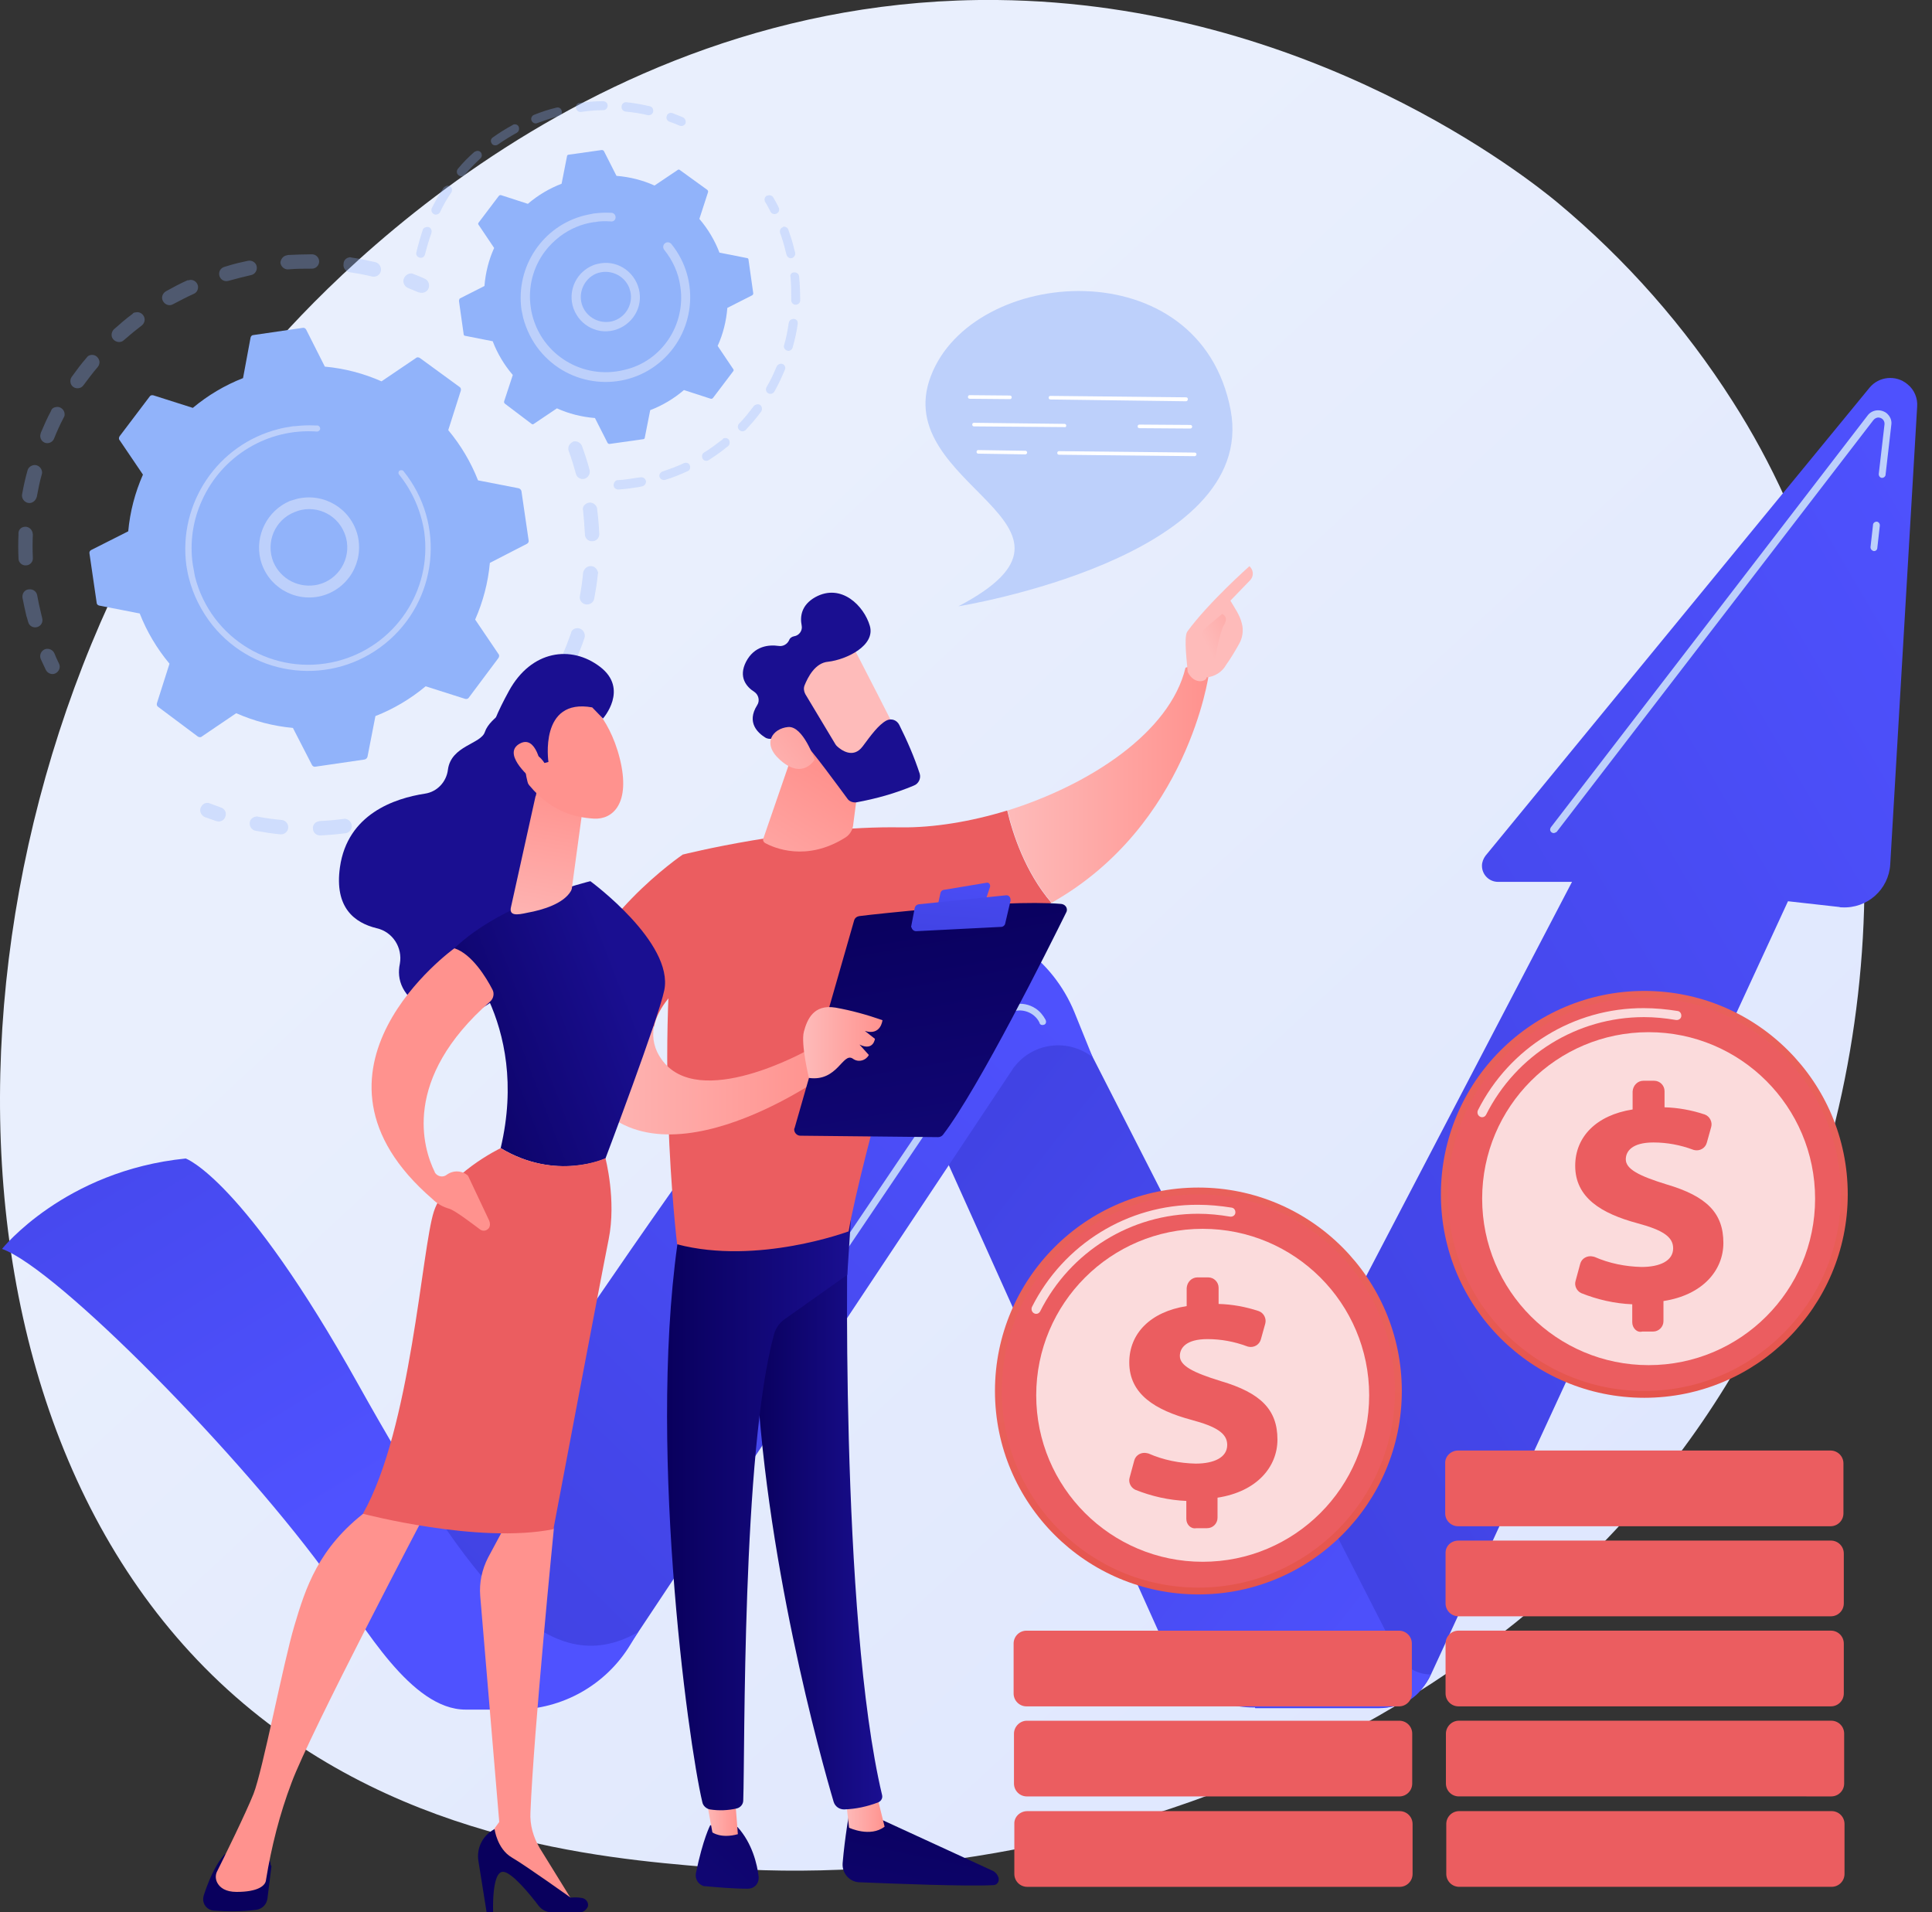<?xml version="1.0" encoding="utf-8"?>
<!-- Generator: Adobe Illustrator 25.4.1, SVG Export Plug-In . SVG Version: 6.00 Build 0)  -->
<svg version="1.1" id="Layer_1" xmlns="http://www.w3.org/2000/svg" xmlns:xlink="http://www.w3.org/1999/xlink" x="0px" y="0px"
	 viewBox="0 0 538.5 533" style="enable-background:new 0 0 538.5 533;" xml:space="preserve">
<rect x="0" y="0" width="538.5" height="533" fill="#333333" stroke="none"/>
<style type="text/css">
	.st0{fill:url(#Path_5041_00000175287930951845455600000003033564777173814697_);}
	.st1{opacity:0.3;}
	.st2{fill:#91B3FA;}
	.st3{fill:#BDD0FB;}
	.st4{fill:url(#Path_5057_00000011024462531520364150000011427156166545044142_);}
	.st5{fill:url(#Path_5058_00000115472783930727698700000008669762732985936262_);}
	.st6{fill:url(#Path_5059_00000035498596803233036860000016281352125639591086_);}
	.st7{fill:url(#Path_5060_00000080885067212426645130000005760537523061486751_);}
	.st8{fill:#FFFFFF;}
	.st9{fill:url(#Path_5065_00000167393529619283521290000003345140406969753269_);}
	.st10{fill:url(#Path_5066_00000065772969931130989020000014539491517441691822_);}
	.st11{fill:url(#Path_5067_00000066490133146658886050000002113854354099068328_);}
	.st12{fill:url(#Path_5068_00000080908046403695190680000017591048319241169545_);}
	.st13{fill:url(#Path_5069_00000052084502888951247800000011575881818234634649_);}
	.st14{fill:url(#Path_5070_00000173878402723077647110000010896943281569655700_);}
	.st15{fill:#EB5D60;}
	.st16{fill:url(#Path_5072_00000022556548853185330850000000299556774014568867_);}
	.st17{fill:url(#Path_5073_00000054976694348885836350000000588763472809498263_);}
	.st18{fill:url(#Path_5074_00000090283646708993222970000007480123069410425513_);}
	.st19{fill:url(#Path_5076_00000024721201795204928200000008986805713636933309_);}
	.st20{fill:url(#Path_5077_00000002342752160364561590000002001465814159406470_);}
	.st21{fill:url(#Path_5078_00000142878279096804253920000013979486817758667709_);}
	.st22{fill:url(#Path_5079_00000165193173143557179990000014344149087617377700_);}
	.st23{fill:url(#Path_5080_00000037657648271414002570000009692588375530401709_);}
	.st24{fill:url(#Path_5081_00000068642782100652939600000016675538538276910755_);}
	.st25{fill:url(#Path_5082_00000083082188019395132050000006245542540798321575_);}
	.st26{fill:url(#Path_5083_00000078002568905885250020000001934227719768905380_);}
	.st27{fill:url(#Path_5084_00000004542318798856988630000012321857970772020377_);}
	.st28{fill:url(#Path_5085_00000062900464651912036210000011716598414376946336_);}
	.st29{fill:url(#Path_5086_00000141444623590966215270000012576019354379510967_);}
	.st30{fill:url(#Path_5087_00000180329647351846836520000014334436803526039988_);}
	.st31{fill:url(#Path_5088_00000119087768445797513930000011272384264385440935_);}
	.st32{fill:url(#Path_5089_00000030455576587752190080000015079530046075666069_);}
	.st33{fill:url(#Path_5090_00000093894174497875678810000006905516989331421578_);}
	.st34{fill:url(#Path_5092_00000137097243871016581870000007259603634081950628_);}
	.st35{fill:url(#Path_5093_00000172433213834231817870000012892531284136031907_);}
	.st36{fill:url(#Path_5094_00000163068204535991159190000016724177578590752694_);}
	.st37{fill:url(#Path_5095_00000121994967538064962710000013805104939569821603_);}
	.st38{fill:url(#Path_5096_00000130612749165518035250000004142461254994277535_);}
	.st39{fill:url(#Ellipse_405_00000002381935248931457470000005801607719650324907_);}
	.st40{opacity:0.78;fill:#FFFFFF;enable-background:new    ;}
	.st41{fill:url(#Ellipse_408_00000047768488135069244270000011281307085736512191_);}
</style>
<g id="Group_36083" transform="translate(-465.049 -455)">
	
		<linearGradient id="Path_5041_00000046310992075589393190000018102408744524469152_" gradientUnits="userSpaceOnUse" x1="584.881" y1="870.092" x2="584.144" y2="870.885" gradientTransform="matrix(519.691 0 0 -521.387 -302940.75 454699.219)">
		<stop  offset="0" style="stop-color:#DAE3FE"/>
		<stop  offset="1" style="stop-color:#E9EFFD"/>
	</linearGradient>
	<path id="Path_5041" style="fill:url(#Path_5041_00000046310992075589393190000018102408744524469152_);" d="M963,808.5
		c-52.6,123.1-191.6,175.9-300.5,166.9c-29.7-2.5-89.5-7.4-136.3-51.6c-89.7-84.8-75.9-262.1,10-366.5
		C547.2,543.9,623.8,453.8,743,455c87.3,0.9,148.6,50.2,156.1,56.4c19.1,15.9,35.6,34.6,48.9,55.5C992,635.6,995.8,731.6,963,808.5z
		"/>
	<g id="Group_36066" transform="translate(470.005 483.201)">
		<g id="Group_36060" transform="translate(0 42.676)">
			<g id="Group_36056" transform="translate(50.871 52.064)" class="st1">
				<path id="Path_5042" class="st2" d="M104,0.1c1-0.2,2,0.3,2.4,1.3c0.8,2.2,1.5,4.4,2.1,6.6c0.3,1.1-0.4,2.2-1.4,2.5c0,0,0,0,0,0
					l0,0c-1.1,0.3-2.2-0.4-2.4-1.4c-0.6-2.1-1.2-4.2-2-6.3c-0.4-1.1,0.2-2.2,1.2-2.6c0,0,0,0,0,0C103.8,0.1,103.9,0.1,104,0.1z
					 M108.1,17.2c1.1-0.3,2.2,0.4,2.5,1.5c0,0.1,0,0.2,0,0.2c0.3,2.3,0.5,4.6,0.6,6.9c0.1,1.1-0.8,2.1-1.9,2.1
					c-1.1,0.1-2.1-0.8-2.1-1.9c0,0,0-0.1,0-0.1c-0.1-2.2-0.3-4.4-0.5-6.5C106.4,18.4,107.1,17.5,108.1,17.2L108.1,17.2z M108.3,34.9
					c1.1-0.3,2.2,0.4,2.5,1.5c0.1,0.2,0.1,0.5,0,0.7c-0.2,2.3-0.6,4.6-1,6.8c-0.2,1.1-1.3,1.8-2.4,1.6c-1.1-0.2-1.8-1.3-1.6-2.3
					c0.4-2.1,0.7-4.3,0.9-6.5C106.9,35.8,107.5,35.1,108.3,34.9L108.3,34.9z M104.6,52.2c1.1-0.3,2.2,0.4,2.5,1.5
					c0.1,0.4,0.1,0.8,0,1.1c-0.7,2.2-1.6,4.3-2.5,6.5c-0.5,1-1.7,1.5-2.7,1c-1-0.5-1.5-1.6-1-2.6c0.9-2,1.7-4.1,2.4-6.1
					C103.4,52.9,103.9,52.4,104.6,52.2L104.6,52.2z M97.1,68.2c1.1-0.3,2.2,0.4,2.5,1.5c0.1,0.5,0,1.1-0.2,1.5
					c-1.2,2-2.5,3.9-3.9,5.7c-0.6,0.9-1.9,1.1-2.8,0.5s-1.1-1.9-0.5-2.8c0,0,0,0,0.1-0.1c1.3-1.8,2.5-3.6,3.7-5.5
					C96.1,68.7,96.6,68.3,97.1,68.2L97.1,68.2z M86.3,82.2c1.1-0.3,2.2,0.4,2.5,1.5c0.2,0.7,0,1.4-0.5,1.9c-1.6,1.6-3.3,3.2-5,4.7
					c-0.9,0.7-2.1,0.6-2.9-0.2c-0.7-0.8-0.6-2.1,0.2-2.8c1.7-1.4,3.3-2.9,4.8-4.5C85.6,82.5,85.9,82.3,86.3,82.2L86.3,82.2z
					 M15.3,104.7c0.3-0.1,0.6-0.1,0.9,0c2.1,0.4,4.3,0.7,6.5,0.9c1.1,0.1,1.9,1.1,1.8,2.2s-1.1,1.9-2.2,1.8c0,0,0,0,0,0
					c-2.3-0.2-4.6-0.6-6.9-1c-1.1-0.2-1.8-1.3-1.6-2.4C13.9,105.5,14.5,104.9,15.3,104.7L15.3,104.7z M72.6,93.4
					c1.1-0.3,2.2,0.4,2.5,1.5c0.2,0.8-0.1,1.7-0.9,2.2c-1.9,1.2-3.9,2.4-6,3.5c-1,0.6-2.2,0.2-2.8-0.7s-0.2-2.2,0.7-2.8
					c0,0,0.1,0,0.1-0.1c1.9-1,3.8-2.1,5.7-3.3C72.2,93.5,72.4,93.4,72.6,93.4L72.6,93.4z M32.9,106c0.1,0,0.3-0.1,0.4-0.1
					c2.2-0.1,4.4-0.3,6.6-0.6c1.1-0.2,2.1,0.6,2.3,1.7c0.2,1.1-0.6,2.1-1.7,2.3c0,0,0,0-0.1,0c-2.3,0.3-4.6,0.5-6.9,0.6
					c-1.1,0.1-2.1-0.8-2.1-1.9C31.3,107.1,31.9,106.2,32.9,106L32.9,106z M56.8,101.2c1.1-0.3,2.2,0.4,2.5,1.5c0.2,1-0.3,2-1.3,2.4
					c-2.2,0.8-4.4,1.5-6.6,2.1l0,0c-1.1,0.3-2.2-0.4-2.4-1.5c-0.2-1.1,0.4-2.1,1.4-2.4c2.1-0.6,4.2-1.2,6.3-2
					C56.7,101.3,56.7,101.3,56.8,101.2L56.8,101.2z"/>
				<path id="Path_5043" class="st2" d="M1.5,100.9c0.4-0.1,0.8-0.1,1.2,0.1c1,0.4,2,0.7,3,1.1c1.1,0.3,1.7,1.5,1.3,2.5
					c-0.3,1.1-1.5,1.7-2.5,1.3c0,0-0.1,0-0.1,0c-1-0.4-2.1-0.7-3.1-1.1c-1-0.4-1.6-1.6-1.2-2.6C0.4,101.5,0.9,101,1.5,100.9
					L1.5,100.9z"/>
			</g>
			<g id="Group_36057" class="st1">
				<path id="Path_5044" class="st2" d="M7.8,110c1-0.2,2,0.3,2.4,1.2c0.4,1,0.8,1.9,1.3,2.9c0.5,1,0,2.2-1,2.7s-2.2,0-2.7-1l0,0
					c-0.5-1-0.9-2-1.4-3c-0.4-1,0-2.2,1.1-2.7C7.6,110.1,7.7,110,7.8,110L7.8,110z"/>
				<path id="Path_5045" class="st2" d="M61.5,2.4c0.9-0.2,1.8-0.4,2.7-0.6c1.1-0.2,2.2,0.5,2.4,1.6c0.2,1.1-0.5,2.2-1.6,2.4l0,0
					c-2.1,0.5-4.2,1-6.3,1.6c-1.1,0.3-2.2-0.3-2.5-1.4c-0.3-1.1,0.3-2.2,1.4-2.5l0,0C58.9,3.1,60.2,2.7,61.5,2.4z M74.9,0.3
					c0.1,0,0.2,0,0.3-0.1C77.5,0.1,79.7,0,82,0c1.1,0,2,0.9,2,2s-0.9,2-2,2c0,0-0.1,0-0.1,0c-2.1,0-4.3,0-6.5,0.2
					c-1.1,0.1-2.1-0.8-2.2-1.9C73.3,1.4,73.9,0.5,74.9,0.3L74.9,0.3z M47.7,7.2c1.1-0.3,2.2,0.4,2.5,1.5c0.2,0.9-0.2,1.9-1.1,2.3
					c-2,0.9-3.9,1.9-5.8,2.9c-1,0.6-2.2,0.2-2.8-0.8c-0.6-1-0.2-2.2,0.8-2.8c2-1.1,4-2.2,6.1-3.1C47.4,7.3,47.5,7.3,47.7,7.2z
					 M92.2,0.9c0.3-0.1,0.5-0.1,0.8,0c2.2,0.3,4.5,0.8,6.7,1.3c1.1,0.3,1.7,1.4,1.5,2.5c-0.3,1.1-1.3,1.7-2.4,1.5
					c-2.1-0.5-4.2-0.9-6.3-1.2c-1.1-0.2-1.9-1.2-1.7-2.3C90.8,1.8,91.4,1.1,92.2,0.9z M32.8,16.2c1.1-0.3,2.2,0.4,2.5,1.5
					c0.2,0.8-0.1,1.6-0.7,2.1c-1.7,1.3-3.4,2.7-5,4.1c-0.8,0.8-2.1,0.7-2.9-0.1c-0.8-0.8-0.7-2.1,0.1-2.9c0,0,0,0,0,0
					c1.7-1.5,3.4-3,5.2-4.3C32.2,16.3,32.5,16.2,32.8,16.2L32.8,16.2z M20.2,28.1c1.1-0.3,2.2,0.4,2.5,1.5c0.2,0.6,0,1.3-0.4,1.8
					c-1.4,1.6-2.7,3.4-4,5.1c-0.6,0.9-1.9,1.1-2.8,0.5c-0.9-0.6-1.1-1.9-0.5-2.8c0,0,0,0,0,0c1.3-1.8,2.7-3.7,4.2-5.4
					C19.4,28.5,19.7,28.2,20.2,28.1L20.2,28.1z M10.5,42.6c1.1-0.3,2.2,0.4,2.5,1.5c0.1,0.5,0.1,1-0.2,1.4c-1,1.9-1.9,3.9-2.7,5.9
					c-0.4,1-1.6,1.5-2.6,1.1s-1.5-1.6-1.1-2.6c0,0,0,0,0-0.1c0.9-2.1,1.8-4.2,2.9-6.2C9.4,43.1,9.9,42.7,10.5,42.6L10.5,42.6z
					 M4.2,58.8c1.1-0.3,2.2,0.4,2.5,1.5c0.1,0.3,0.1,0.7,0,1c-0.6,2.1-1,4.2-1.4,6.3C5,68.7,4,69.5,2.9,69.3S1,68,1.2,66.9
					c0.4-2.2,0.9-4.5,1.5-6.6C2.9,59.5,3.5,59,4.2,58.8L4.2,58.8z M1.6,76c1.1-0.3,2.2,0.4,2.5,1.5c0,0.2,0.1,0.4,0.1,0.6
					c-0.1,2.1-0.1,4.3,0,6.5c0.1,1.1-0.8,2.1-1.9,2.1c-1.1,0.1-2.1-0.8-2.1-1.9c-0.1-2.3-0.1-4.5,0-6.8C0.1,77,0.7,76.2,1.6,76
					L1.6,76z M2.9,93.4c0,0,0.1,0,0.1,0c1.1-0.2,2.2,0.5,2.4,1.6c0.3,1.6,0.6,3.1,1,4.7c0.1,0.6,0.3,1.1,0.4,1.7
					c0.3,1.1-0.3,2.2-1.4,2.5c-1.1,0.3-2.2-0.3-2.5-1.4c0,0,0,0,0,0c-0.2-0.6-0.3-1.2-0.5-1.7C2,99,1.6,97.3,1.3,95.7
					C1.2,94.6,1.8,93.6,2.9,93.4L2.9,93.4z"/>
				<path id="Path_5046" class="st2" d="M109.1,5.4c0.4-0.1,0.8-0.1,1.2,0.1c1,0.4,2.1,0.8,3.1,1.3c1,0.4,1.5,1.6,1.1,2.7
					c-0.4,1-1.6,1.5-2.7,1.1c0,0,0,0-0.1,0c-1-0.4-1.9-0.8-2.9-1.2c-1-0.4-1.6-1.6-1.2-2.6C107.9,6,108.5,5.6,109.1,5.4L109.1,5.4z"
					/>
			</g>
			<g id="Group_36059" transform="translate(19.986 20.505)">
				<path id="Path_5047" class="st2" d="M92.1,8.4c-0.3-0.2-0.8-0.3-1.1,0l-9.6,6.5c-5-2.2-10.3-3.6-15.8-4.1L60.4,0.5
					c-0.2-0.4-0.6-0.6-1-0.5L45.7,2C45.3,2,45,2.3,44.9,2.7L42.8,14c-5.1,2-9.8,4.8-14,8.3l-11-3.5c-0.4-0.1-0.8,0-1,0.3L8.4,30.2
					c-0.2,0.3-0.3,0.8,0,1.1l6.5,9.6c-2.2,5-3.6,10.3-4.1,15.8L0.5,61.9c-0.4,0.2-0.6,0.6-0.5,1l2,13.7C2,77,2.3,77.3,2.7,77.4
					L14,79.6c2,5.1,4.8,9.8,8.3,14l-3.5,11c-0.1,0.4,0,0.8,0.3,1l11.1,8.3c0.3,0.2,0.8,0.3,1.1,0l9.6-6.5c5,2.2,10.3,3.6,15.8,4.1
					l5.3,10.3c0.2,0.4,0.6,0.6,1,0.5l13.7-2c0.4-0.1,0.7-0.4,0.8-0.8l2.2-11.3c5.1-2,9.8-4.8,14-8.3l11,3.5c0.4,0.1,0.8,0,1-0.3
					l8.3-11.1c0.2-0.3,0.3-0.8,0-1.1l-6.5-9.6c2.2-5,3.6-10.3,4.1-15.8l10.3-5.3c0.4-0.2,0.6-0.6,0.5-1l-2-13.7
					c-0.1-0.4-0.4-0.7-0.8-0.8l-11.3-2.2c-2-5.1-4.8-9.8-8.3-14l3.5-11c0.1-0.4,0-0.8-0.3-1L92.1,8.4z"/>
				<g id="Group_36058" transform="translate(47.247 47.247)">
					<path id="Path_5048" class="st3" d="M10.6,0.4c7.5-1.8,15,2.7,16.9,10.2c1.8,7.5-2.7,15-10.2,16.9c-7.5,1.8-15-2.7-16.9-10.2
						C-1.2,10.6,2.3,3.7,8.6,1C9.3,0.8,9.9,0.6,10.6,0.4z M16.5,24.3c5.7-1.4,9.2-7.2,7.8-12.9c-0.1-0.5-0.3-1-0.5-1.5
						c-2.2-5.5-8.5-8.1-13.9-5.8C4.4,6.3,1.8,12.5,4,18C6.1,22.9,11.3,25.5,16.5,24.3L16.5,24.3z"/>
				</g>
				<path id="Path_5049" class="st3" d="M52.7,28.2c1.1-0.3,2.3-0.5,3.5-0.7l0,0c0.4-0.1,0.7-0.1,1.1-0.1c1.8-0.2,3.6-0.3,5.5-0.2
					h0.1l0.2,0c0.1,0,0.3,0,0.4,0c0.4,0,0.8,0.4,0.8,0.9c0,0.4-0.4,0.8-0.9,0.8l0,0c-13.6-1-26.4,6.7-32,19.1
					c-2.6,5.6-3.5,11.9-2.6,18c0.2,1.1,0.4,2.2,0.6,3.3c4.4,17.5,22.1,28,39.6,23.6c16.1-4.1,26.6-19.6,24.3-36.1
					C92.4,51,90,45.5,86.3,40.9c-0.3-0.3-0.2-0.9,0.1-1.1s0.9-0.2,1.1,0.1c11.9,14.7,9.6,36.2-5.1,48.1
					c-14.7,11.9-36.2,9.6-48.1-5.1c-3.1-3.9-5.4-8.4-6.6-13.2c-0.3-1.1-0.5-2.3-0.7-3.5C24.7,48.9,35.7,32.5,52.7,28.2L52.7,28.2z"
					/>
			</g>
		</g>
		<g id="Group_36065" transform="translate(111.004)">
			<g id="Group_36061" transform="translate(55.077 26.231)" class="st1">
				<path id="Path_5050" class="st2" d="M43.1,0c0.5-0.1,1.1,0.1,1.4,0.6c0.5,0.9,1.1,1.9,1.5,2.8c0.3,0.6,0.1,1.4-0.6,1.7
					c-0.6,0.3-1.4,0.1-1.7-0.6c-0.5-0.9-0.9-1.8-1.5-2.7c-0.3-0.6-0.1-1.4,0.5-1.7C42.9,0.1,43,0.1,43.1,0z"/>
				<path id="Path_5051" class="st2" d="M47.2,8.8c0.6-0.2,1.3,0.2,1.5,0.8c0.6,1.7,1.2,3.5,1.6,5.3c0.1,0.4,0.2,0.8,0.3,1.1
					c0.1,0.7-0.3,1.3-0.9,1.5c-0.7,0.2-1.3-0.3-1.5-0.9c0,0,0,0,0,0c-0.1-0.4-0.2-0.7-0.3-1.1c-0.4-1.7-0.9-3.4-1.5-5
					c-0.2-0.7,0.1-1.4,0.8-1.6C47.1,8.8,47.2,8.8,47.2,8.8z M50.1,21.5c0.1,0,0.1,0,0.2,0c0.7-0.1,1.3,0.4,1.4,1.1
					c0.2,2.2,0.3,4.4,0.3,6.7c0,0.7-0.6,1.2-1.3,1.2s-1.2-0.6-1.2-1.3c0,0,0,0,0,0c0-2.1,0-4.2-0.2-6.4
					C49.1,22.2,49.5,21.6,50.1,21.5L50.1,21.5z M49.8,34.5c0.7-0.2,1.4,0.2,1.5,0.9c0,0.2,0,0.3,0,0.5c-0.3,2.2-0.8,4.4-1.4,6.5
					c-0.2,0.7-0.9,1.1-1.5,0.9c-0.7-0.2-1.1-0.9-0.9-1.5c0.6-2,1-4.1,1.3-6.2C48.9,35,49.3,34.6,49.8,34.5L49.8,34.5z M46.3,47
					c0.7-0.2,1.4,0.2,1.5,0.9c0.1,0.3,0,0.5-0.1,0.8c-0.9,2.1-1.8,4.1-2.9,6c-0.3,0.6-1.1,0.8-1.7,0.5c-0.6-0.3-0.8-1.1-0.5-1.7l0,0
					c1.1-1.8,2-3.8,2.8-5.7C45.6,47.4,45.9,47.1,46.3,47L46.3,47z M39.8,58.3c0.7-0.2,1.4,0.2,1.5,0.9c0.1,0.4,0,0.8-0.2,1.1
					c-1.3,1.8-2.8,3.5-4.3,5.1c-0.5,0.5-1.3,0.5-1.8,0c-0.5-0.5-0.5-1.3,0-1.8c1.5-1.5,2.8-3.2,4.1-4.9
					C39.3,58.5,39.5,58.4,39.8,58.3L39.8,58.3z M30.8,67.7c0.7-0.2,1.4,0.2,1.5,0.9c0.1,0.5,0,1-0.4,1.3c-1.7,1.4-3.5,2.7-5.4,3.9
					c-0.6,0.4-1.4,0.2-1.7-0.4s-0.2-1.4,0.4-1.7l0,0c1.8-1.1,3.5-2.4,5.2-3.7C30.5,67.8,30.6,67.7,30.8,67.7L30.8,67.7z M19.8,74.6
					c0.7-0.2,1.4,0.2,1.5,0.9c0.1,0.6-0.1,1.2-0.7,1.4c-2,0.9-4.1,1.8-6.2,2.4c-0.7,0.2-1.4-0.2-1.6-0.8c-0.2-0.6,0.2-1.3,0.8-1.5
					c2-0.7,4-1.4,5.9-2.3C19.6,74.6,19.7,74.6,19.8,74.6L19.8,74.6z M0.9,79.4c0.1,0,0.1,0,0.2,0C3,79.3,4.8,79,6.7,78.7
					c0.3,0,0.5-0.1,0.8-0.1c0.7-0.1,1.3,0.3,1.5,1c0.1,0.7-0.3,1.3-1,1.5c0,0,0,0,0,0c-0.3,0.1-0.6,0.1-0.9,0.2
					c-1.9,0.3-3.8,0.6-5.8,0.7c-0.7,0-1.3-0.5-1.3-1.2C0,80.1,0.4,79.6,0.9,79.4L0.9,79.4z"/>
			</g>
			<g id="Group_36062" class="st1">
				<path id="Path_5052" class="st2" d="M39.1,1.8c0.7-0.2,1.4,0.2,1.5,0.9c0.2,0.7-0.2,1.4-0.9,1.5l0,0c-2,0.5-4,1.2-5.9,1.9
					c-0.6,0.3-1.4-0.1-1.6-0.7c-0.3-0.6,0.1-1.4,0.7-1.6l0,0C34.9,3,37,2.3,39.1,1.8L39.1,1.8z M45.4,0.5c0,0,0.1,0,0.1,0
					C47.7,0.2,49.9,0,52.1,0c0.7,0,1.3,0.5,1.3,1.2c0,0.7-0.5,1.3-1.2,1.3c-2.1,0-4.2,0.2-6.2,0.5c-0.7,0.1-1.3-0.4-1.4-1.1
					C44.4,1.3,44.8,0.7,45.4,0.5L45.4,0.5z M27.2,6.5c0.7-0.2,1.4,0.2,1.5,0.9c0.1,0.6-0.1,1.1-0.6,1.4c-1.8,1-3.6,2.1-5.3,3.3
					c-0.6,0.4-1.4,0.2-1.7-0.3c-0.4-0.6-0.3-1.3,0.3-1.7c1.8-1.3,3.6-2.4,5.6-3.5C27,6.5,27.1,6.5,27.2,6.5L27.2,6.5z M58.2,0.3
					c0.1,0,0.3,0,0.4,0c2.2,0.2,4.3,0.6,6.5,1.1c0.7,0.1,1.1,0.8,1,1.5c-0.1,0.7-0.8,1.1-1.5,1c0,0,0,0,0,0c-2-0.5-4.1-0.8-6.2-1
					c-0.7-0.1-1.2-0.7-1.1-1.4C57.3,0.9,57.7,0.5,58.2,0.3L58.2,0.3z M16.8,13.9c0.7-0.2,1.4,0.2,1.5,0.9c0.1,0.4,0,0.9-0.4,1.2
					c-1.5,1.4-3,2.9-4.3,4.5c-0.4,0.5-1.2,0.6-1.8,0.1c-0.5-0.4-0.6-1.2-0.1-1.8c1.4-1.7,2.9-3.2,4.6-4.7
					C16.4,14.1,16.6,14,16.8,13.9z M8.5,23.6c0.7-0.2,1.4,0.2,1.5,0.9c0.1,0.3,0,0.7-0.2,1c-1.2,1.7-2.2,3.5-3.1,5.4
					c-0.3,0.6-1.1,0.9-1.7,0.6c-0.6-0.3-0.9-1.1-0.6-1.7c0,0,0,0,0,0c1-2,2.1-3.9,3.3-5.7C7.9,23.9,8.2,23.7,8.5,23.6z M2.8,35.1
					c0.7-0.2,1.4,0.2,1.5,0.9c0.1,0.2,0,0.5,0,0.7c-0.7,2-1.3,4-1.8,6c-0.2,0.7-0.8,1.1-1.5,0.9c-0.7-0.2-1.1-0.8-0.9-1.5
					c0.5-2.1,1.1-4.2,1.8-6.3C2,35.5,2.3,35.2,2.8,35.1z"/>
				<path id="Path_5053" class="st2" d="M70.7,3.3c0.2-0.1,0.5,0,0.7,0c1,0.4,2,0.8,3,1.2c0.6,0.3,0.9,1,0.7,1.7
					c-0.3,0.6-1,0.9-1.7,0.6c-0.9-0.4-1.9-0.8-2.8-1.1c-0.6-0.2-1-1-0.7-1.6C70,3.7,70.3,3.4,70.7,3.3L70.7,3.3z"/>
			</g>
			<g id="Group_36064" transform="translate(11.97 13.611)">
				<path id="Path_5054" class="st2" d="M61.6,5.6c-0.2-0.2-0.5-0.2-0.7,0l-6.4,4.3c-3.3-1.5-6.9-2.4-10.6-2.7l-3.5-6.9
					C40.3,0.1,40,0,39.8,0l-9.2,1.3c-0.3,0-0.5,0.2-0.5,0.5l-1.5,7.6c-3.4,1.3-6.6,3.2-9.4,5.6l-7.4-2.4c-0.3-0.1-0.5,0-0.7,0.2
					l-5.6,7.4c-0.2,0.2-0.2,0.5,0,0.7l4.3,6.4c-1.5,3.3-2.4,6.9-2.7,10.6l-6.9,3.5C0.1,41.6,0,41.8,0,42.1l1.3,9.2
					c0,0.3,0.2,0.5,0.5,0.5l7.6,1.5c1.3,3.4,3.2,6.6,5.6,9.4L12.6,70c-0.1,0.3,0,0.5,0.2,0.7l7.4,5.6c0.2,0.2,0.5,0.2,0.7,0l6.4-4.3
					c3.3,1.5,6.9,2.4,10.6,2.7l3.5,6.9c0.1,0.2,0.4,0.4,0.7,0.3l9.2-1.3c0.3,0,0.5-0.2,0.5-0.5l1.5-7.6c3.4-1.3,6.6-3.2,9.4-5.6
					l7.4,2.4c0.3,0.1,0.5,0,0.7-0.2l5.6-7.4c0.2-0.2,0.2-0.5,0-0.7l-4.3-6.4c1.5-3.3,2.4-6.9,2.7-10.6l6.9-3.5
					c0.2-0.1,0.4-0.4,0.3-0.7l-1.3-9.2c0-0.3-0.2-0.5-0.5-0.5l-7.6-1.5c-1.3-3.4-3.2-6.6-5.6-9.4l2.4-7.4c0.1-0.3,0-0.5-0.2-0.7
					L61.6,5.6z"/>
				<g id="Group_36063" transform="translate(31.443 31.443)">
					<path id="Path_5055" class="st3" d="M7.2,0.3c5.1-1.3,10.2,1.9,11.5,7c1.3,5.1-1.9,10.2-7,11.5s-10.2-1.9-11.5-7
						C-0.9,7.2,1.5,2.5,5.9,0.7C6.3,0.5,6.8,0.4,7.2,0.3z M11.2,16.3c3.7-0.9,6-4.7,5.1-8.4c-0.1-0.3-0.2-0.7-0.3-1
						C14.5,3.3,10.4,1.6,6.8,3c0,0,0,0,0,0l0,0C3.3,4.5,1.6,8.6,3,12.1C4.3,15.3,7.8,17.1,11.2,16.3L11.2,16.3z"/>
				</g>
				<path id="Path_5056" class="st3" d="M35.1,18.2c0.8-0.2,1.6-0.3,2.4-0.5c1.6-0.2,3.2-0.3,4.8-0.2l0.2,0c0.5,0,1,0.4,1.1,0.9
					c0.2,0.7-0.2,1.4-0.9,1.5c-0.1,0-0.3,0-0.4,0c-1.5-0.1-3-0.1-4.5,0.2l0,0l-0.2,0c-3.5,0.5-6.7,1.9-9.5,4c-1.5,1.2-2.9,2.5-4,4
					l0,0l-0.1,0.1c-3.4,4.5-4.8,10.1-4,15.6c0.1,0.7,0.2,1.4,0.4,2.1c2.8,11.3,14.2,18.2,25.6,15.4C56.4,59,63.3,48.8,61.7,38.1
					c-0.5-3.8-2.1-7.3-4.5-10.3c-0.4-0.5-0.4-1.3,0.2-1.8c0.5-0.4,1.3-0.4,1.8,0.2c8.2,10.1,6.6,25-3.5,33.2
					c-10.1,8.2-25,6.6-33.2-3.5c-2.2-2.7-3.7-5.8-4.6-9.1c-0.2-0.8-0.3-1.6-0.5-2.4C15.8,32.4,23.4,21.1,35.1,18.2z"/>
			</g>
		</g>
	</g>
	<g id="Group_36068" transform="translate(465.61 560.29)">
		
			<linearGradient id="Path_5057_00000090280104522129129960000005632201546610659720_" gradientUnits="userSpaceOnUse" x1="118.855" y1="311.044" x2="117.986" y2="310.075" gradientTransform="matrix(196.682 0 0 -370.621 -22838.648 115271.781)">
			<stop  offset="0" style="stop-color:#4F52FF"/>
			<stop  offset="1" style="stop-color:#4042E2"/>
		</linearGradient>
		<path id="Path_5057" style="fill:url(#Path_5057_00000090280104522129129960000005632201546610659720_);" d="M337.2,332.8
			l100.4-192.3H417c-2.5,0-4.5-2-4.5-4.5c0-1,0.4-2,1-2.8l107-130.4c2.6-3.2,7.4-3.7,10.6-1c1.9,1.5,2.9,3.9,2.7,6.3l-7.5,127.5
			c-0.4,7-6.4,12.4-13.5,12c-0.2,0-0.5,0-0.7-0.1l-14.3-1.6l-99.6,215.7c-2.6,5.6-8.2,9.2-14.4,9.2h-34.5L337.2,332.8z"/>
		
			<linearGradient id="Path_5058_00000071529690803002622250000017817903905607655335_" gradientUnits="userSpaceOnUse" x1="118.539" y1="310.236" x2="117.687" y2="311.168" gradientTransform="matrix(144.044 0 0 -199.89 -16687.26 62394.543)">
			<stop  offset="0" style="stop-color:#4F52FF"/>
			<stop  offset="1" style="stop-color:#4042E2"/>
		</linearGradient>
		<path id="Path_5058" style="fill:url(#Path_5058_00000071529690803002622250000017817903905607655335_);" d="M254.2,197.9
			L325,355.3c4.2,9.3,13.5,15.3,23.7,15.3h36.5c4.8,0,9.3-2.6,11.7-6.9l1.3-2.3l0,0c-3.9,0-7.5-2.2-9.3-5.7l-94.4-185L254.2,197.9z"
			/>
		
			<linearGradient id="Path_5059_00000059990252571018614600000013994202955330816419_" gradientUnits="userSpaceOnUse" x1="118.745" y1="311.268" x2="117.899" y2="310.28" gradientTransform="matrix(190.737 0 0 -217.136 -22358.4 67734.641)">
			<stop  offset="0" style="stop-color:#4F52FF"/>
			<stop  offset="1" style="stop-color:#4042E2"/>
		</linearGradient>
		<path id="Path_5059" style="fill:url(#Path_5059_00000059990252571018614600000013994202955330816419_);" d="M304,189.4L304,189.4
			c-6.7-5.3-16.5-4.2-21.8,2.6c-0.3,0.3-0.5,0.7-0.7,1L177.4,349.5c-8.3,12.5-22.4,20.1-37.5,20.1h-14.7l-11.9-34.4
			c0,0,96.9-148.5,121.8-171c0,0,24.9-22.4,49.4-5.5c6.4,4.5,11.4,10.8,14.4,18.1L304,189.4z"/>
		
			<linearGradient id="Path_5060_00000170261252075233613650000011738917272388346248_" gradientUnits="userSpaceOnUse" x1="118.338" y1="310.854" x2="117.609" y2="311.898" gradientTransform="matrix(177.364 0 0 -153.524 -20887.82 48035.043)">
			<stop  offset="0" style="stop-color:#4F52FF"/>
			<stop  offset="1" style="stop-color:#4042E2"/>
		</linearGradient>
		<path id="Path_5060" style="fill:url(#Path_5060_00000170261252075233613650000011738917272388346248_);" d="M0,242.8
			c0,0,17.4-21.8,51.2-25.2c0,0,16,5.5,48,62.8s53.2,83.4,78.1,69.2l-2.1,3.4c-6.8,11.3-19,18.2-32.2,18.2h-13.8
			c-15.2,0-28.3-23.4-37.2-35.7C67.3,300.9,15.3,248.2,0,242.8z"/>
		<path id="Path_5061" class="st3" d="M521.8,48.3c0,0-0.1,0-0.1,0c-0.5-0.1-0.9-0.5-0.9-1.1l0.7-6.2c0-0.5,0.5-0.9,1-0.9
			c0.5,0,0.9,0.5,0.9,1c0,0,0,0,0,0.1l-0.7,6.2C522.7,47.9,522.3,48.3,521.8,48.3z"/>
		<path id="Path_5062" class="st3" d="M432.5,126.9c-0.5,0-1-0.4-1-1c0-0.2,0.1-0.4,0.2-0.6L520,10.5c1.2-1.6,3.5-1.9,5.2-0.7
			c1,0.8,1.6,2,1.4,3.3L525,27c0,0.5-0.5,0.9-1,0.9c-0.5,0-0.9-0.5-0.9-1c0,0,0,0,0-0.1l1.6-13.8c0.1-1-0.6-1.8-1.5-1.9
			c-0.6-0.1-1.2,0.2-1.6,0.7l-88.3,114.8C433,126.7,432.8,126.9,432.5,126.9z"/>
		<path id="Path_5063" class="st3" d="M232.1,247.2c-0.5,0-1-0.4-1-1c0-0.2,0.1-0.4,0.2-0.5L277,178c2.5-3.7,7.5-4.6,11.1-2.2
			c1.2,0.8,2.1,1.9,2.8,3.2c0.2,0.5,0.1,1.1-0.4,1.3c-0.5,0.2-1.1,0.1-1.3-0.4c0,0,0,0,0-0.1c-1.4-3-5.1-4.3-8.1-2.9
			c-1,0.5-1.8,1.2-2.4,2.1l-45.7,67.7C232.7,247,232.4,247.2,232.1,247.2z"/>
		<g id="Group_36067" transform="translate(219.236 258.52)">
			<path id="Path_5064" class="st8" d="M1,6.3c-0.5,0-1-0.4-1-1c0-0.2,0.1-0.4,0.2-0.5l2.9-4.3C3.4,0,4-0.1,4.4,0.2
				C4.9,0.5,5,1.1,4.7,1.5L1.8,5.8C1.6,6.1,1.3,6.3,1,6.3z"/>
		</g>
	</g>
	<g id="Group_36073" transform="translate(623.212 612.809)">
		
			<linearGradient id="Path_5065_00000154406381142357856780000013982731042888047545_" gradientUnits="userSpaceOnUse" x1="-40.954" y1="264.282" x2="-43.789" y2="257.786" gradientTransform="matrix(43.571 0 0 -20.687 1902.012 5804.267)">
			<stop  offset="0" style="stop-color:#09005D"/>
			<stop  offset="1" style="stop-color:#1A0F91"/>
		</linearGradient>
		<path id="Path_5065" style="fill:url(#Path_5065_00000154406381142357856780000013982731042888047545_);" d="M78.6,347.1
			c0,0-1.3,7.2-1.9,14.4c-0.2,2.7,1.8,5.1,4.5,5.3c0.1,0,0.1,0,0.2,0c9.5,0.4,30,1.2,37.3,0.8c0.9,0,1.6-0.8,1.5-1.7
			c0-0.2,0-0.4-0.1-0.5l0,0c-0.3-0.9-1-1.6-1.8-1.9l-33.7-15.5L78.6,347.1z"/>
		
			<linearGradient id="Path_5066_00000116933492115198634170000010717395402783807632_" gradientUnits="userSpaceOnUse" x1="-50.007" y1="268.115" x2="-49.007" y2="268.115" gradientTransform="matrix(10.974 0 0 -11.128 626.292 3330.663)">
			<stop  offset="0" style="stop-color:#FEBBBA"/>
			<stop  offset="1" style="stop-color:#FF928E"/>
		</linearGradient>
		<path id="Path_5066" style="fill:url(#Path_5066_00000116933492115198634170000010717395402783807632_);" d="M77.5,342.9l1,8.7
			c0,0,5.9,2.8,9.9-0.3l-2.4-9.7L77.5,342.9z"/>
		
			<linearGradient id="Path_5067_00000133502989906673529040000002004290796750789567_" gradientUnits="userSpaceOnUse" x1="-42.443" y1="258.388" x2="-41.443" y2="258.388" gradientTransform="matrix(36.286 0 0 -166.405 1591.559 43260.391)">
			<stop  offset="0" style="stop-color:#09005D"/>
			<stop  offset="1" style="stop-color:#1A0F91"/>
		</linearGradient>
		<path id="Path_5067" style="fill:url(#Path_5067_00000133502989906673529040000002004290796750789567_);" d="M78.3,180
			c-0.4,2.3-2.4,112.9,9.4,162.5c0.2,0.8-0.2,1.6-1,2c-3.1,1.2-6.3,1.9-9.6,2c-1.3,0-2.5-0.8-2.9-2.1
			c-3.4-11.5-19.6-69.1-21.7-124.2c-2.4-61.5,0-2.1,0-2.1l1.4-38L78.3,180z"/>
		
			<linearGradient id="Path_5068_00000110466251908254531530000015068182941857717427_" gradientUnits="userSpaceOnUse" x1="-42.843" y1="266.981" x2="-49.861" y2="259.374" gradientTransform="matrix(17.605 0 0 -17.665 844.141 5027.859)">
			<stop  offset="0" style="stop-color:#09005D"/>
			<stop  offset="1" style="stop-color:#1A0F91"/>
		</linearGradient>
		<path id="Path_5068" style="fill:url(#Path_5068_00000110466251908254531530000015068182941857717427_);" d="M39.8,350.9
			c0,0-2,3.7-4,13.4c-0.3,1.6,0.7,3.2,2.3,3.6c0.1,0,0.2,0,0.3,0c3.2,0.3,8,0.7,11.9,0.7c1.7,0,3-1.3,3-3c0-0.1,0-0.2,0-0.3
			c-0.4-3.5-1.8-9.4-5.9-13.9L39.8,350.9z"/>
		
			<linearGradient id="Path_5069_00000122697470140541317590000014986187775726393779_" gradientUnits="userSpaceOnUse" x1="-51.725" y1="265.655" x2="-50.725" y2="265.655" gradientTransform="matrix(9.473 0 0 -14.565 527.958 4215.91)">
			<stop  offset="0" style="stop-color:#FEBBBA"/>
			<stop  offset="1" style="stop-color:#FF928E"/>
		</linearGradient>
		<path id="Path_5069" style="fill:url(#Path_5069_00000122697470140541317590000014986187775726393779_);" d="M38,339.8l2.4,13.1
			c0,0,2.4,1.8,7.1,0.5l-1.1-14.1L38,339.8z"/>
		
			<linearGradient id="Path_5070_00000047755026815056923240000009612022822506756010_" gradientUnits="userSpaceOnUse" x1="-41.473" y1="258.375" x2="-40.473" y2="258.375" gradientTransform="matrix(51.51 0 0 -169.476 2164.038 44050.336)">
			<stop  offset="0" style="stop-color:#09005D"/>
			<stop  offset="1" style="stop-color:#1A0F91"/>
		</linearGradient>
		<path id="Path_5070" style="fill:url(#Path_5070_00000047755026815056923240000009612022822506756010_);" d="M31.5,183.4
			c-9.7,58.4,2.1,144.3,6.1,161.1c0.2,1,1.1,1.8,2.1,2c2.5,0.4,5.1,0.3,7.6-0.3c1-0.3,1.7-1.2,1.7-2.2c0.5-13.6-0.4-97,8.6-130
			c0.5-1.7,1.5-3.1,2.9-4.1l17.5-12.4l1.3-20.1L31.5,183.4z"/>
		<g id="Group_36069" transform="translate(27.869 27.89)">
			<path id="Path_5071" class="st15" d="M65.2,44.9c-29-0.5-61,7.6-61,7.6c-8.6,50.4-1.5,108.6-1.5,108.6
				c22.4,5.9,47.8-3.6,47.8-3.6c3.7-21.1,21.1-80.4,21.1-80.4c12.4-1.4,24.5-5.2,35.4-11.2c-7.3-8.5-10.8-19.3-12.3-25.7
				C84.6,43.3,74.2,45,65.2,44.9z"/>
			
				<linearGradient id="Path_5072_00000091726638574267157830000015872041171115410076_" gradientUnits="userSpaceOnUse" x1="-69.155" y1="231.563" x2="-68.155" y2="231.563" gradientTransform="matrix(56.061 0 0 -65.849 3971.685 15280.976)">
				<stop  offset="0" style="stop-color:#FEBBBA"/>
				<stop  offset="1" style="stop-color:#FF928E"/>
			</linearGradient>
			<path id="Path_5072" style="fill:url(#Path_5072_00000091726638574267157830000015872041171115410076_);" d="M150.9,2.2
				c-1.5-2-4.1-2.7-6.5-1.8c-4.3,18-26.6,32.6-49.6,39.8c1.5,6.4,5,17.2,12.3,25.7C145.2,44.4,150.9,2.2,150.9,2.2z"/>
		</g>
		<g id="Group_36070" transform="translate(172.283)">
			
				<linearGradient id="Path_5073_00000068675343577826114900000011555380239843898017_" gradientUnits="userSpaceOnUse" x1="-194.475" y1="230.892" x2="-192.474" y2="228.219" gradientTransform="matrix(18.8 0 0 -32.027 4094.194 8384.982)">
				<stop  offset="0" style="stop-color:#FEBBBA"/>
				<stop  offset="1" style="stop-color:#FF928E"/>
			</linearGradient>
			<path id="Path_5073" style="fill:url(#Path_5073_00000068675343577826114900000011555380239843898017_);" d="M5.8,31
				c0.3,0.9-3.2,2.4-5.2-1.5c-0.1-1.9-1.2-9.8-0.1-11.3C6.4,10.1,17.8,0,17.8,0c1.1,1,1.3,2.6,0.3,3.8l-5.6,5.8
				c1.2,2.1,2.6,3.9,3.2,6.4c0.5,1.9,0.2,4-0.8,5.7c-1,1.8-2.3,4-3.6,5.8C10.2,29.5,8.1,30.8,5.8,31z"/>
			
				<linearGradient id="Path_5074_00000180332761771711337950000014090804320566995892_" gradientUnits="userSpaceOnUse" x1="-226.418" y1="266.03" x2="-224.399" y2="267.808" gradientTransform="matrix(7.772 0 0 -13.576 1766.008 3634.547)">
				<stop  offset="0" style="stop-color:#FEBBBA"/>
				<stop  offset="1" style="stop-color:#FF928E"/>
			</linearGradient>
			<path id="Path_5074" style="fill:url(#Path_5074_00000180332761771711337950000014090804320566995892_);" d="M10.2,13.3l-5.1,4.3
				l-1.6,4.3l4.5,5c0,0,1.5-8.5,2.6-10.3S11.3,13.9,10.2,13.3z"/>
		</g>
		<path id="Path_5075" class="st15" d="M43.3,108.5L32.1,80.4c0,0-27.1,18.4-31.5,41.7c8.2,0.6,16.2,2.7,23.5,6.3
			C26.2,117.4,43.3,108.5,43.3,108.5z"/>
		
			<linearGradient id="Path_5076_00000100347013557041756710000010010385755349247165_" gradientUnits="userSpaceOnUse" x1="-40.84" y1="260.894" x2="-39.84" y2="260.894" gradientTransform="matrix(70.953 0 0 -36.219 2897.705 9589.436)">
			<stop  offset="0" style="stop-color:#FEBBBA"/>
			<stop  offset="1" style="stop-color:#FF928E"/>
		</linearGradient>
		<path id="Path_5076" style="fill:url(#Path_5076_00000100347013557041756710000010010385755349247165_);" d="M66.9,134.9
			c0,0-30.4,17.2-40.7,2.5c-1.9-2.6-2.7-5.8-2.1-9c-7.4-3.6-15.4-5.7-23.5-6.3c-1.5,7.5-0.3,15.4,3.5,22.1
			c18,32.9,66.8-1.8,66.8-1.8L66.9,134.9z"/>
		<g id="Group_36071" transform="translate(63.204 88.226)">
			
				<linearGradient id="Path_5077_00000040560798527928098560000007594981656269428881_" gradientUnits="userSpaceOnUse" x1="-103.548" y1="171.804" x2="-103.035" y2="169.314" gradientTransform="matrix(76 0 0 -65.274 7898.866 11215.889)">
				<stop  offset="0" style="stop-color:#09005D"/>
				<stop  offset="1" style="stop-color:#1A0F91"/>
			</linearGradient>
			<path id="Path_5077" style="fill:url(#Path_5077_00000040560798527928098560000007594981656269428881_);" d="M0.1,68.4l16.6-57.9
				c0.2-0.7,0.8-1.1,1.4-1.2c3-0.4,11.7-1.3,21.8-2.2C52,6,66,5.2,74.4,5.9C75.4,6,76.1,6.8,76,7.7c0,0.2-0.1,0.4-0.2,0.6
				C71,18,51.4,57.3,41.5,70.2c-0.3,0.4-0.8,0.7-1.4,0.7L1.7,70.5c-0.9,0-1.7-0.8-1.7-1.7C0,68.7,0,68.5,0.1,68.4z"/>
			
				<linearGradient id="Path_5078_00000045601179654271355860000011728211589008661432_" gradientUnits="userSpaceOnUse" x1="-109.272" y1="189.103" x2="-111.124" y2="182.765" gradientTransform="matrix(14.493 0 0 -6.881 1642.777 1285.488)">
				<stop  offset="0" style="stop-color:#4F52FF"/>
				<stop  offset="1" style="stop-color:#4042E2"/>
			</linearGradient>
			<path id="Path_5078" style="fill:url(#Path_5078_00000045601179654271355860000011728211589008661432_);" d="M41.6,2l12-2
				c0.5-0.1,0.9,0.2,1,0.7c0,0.1,0,0.3,0,0.4l-1.2,3.6c-0.1,0.3-0.4,0.5-0.7,0.6L41.1,6.9c-0.5,0.1-0.9-0.3-1-0.7c0-0.1,0-0.2,0-0.3
				l0.7-3.2C41,2.3,41.2,2.1,41.6,2z"/>
			
				<linearGradient id="Path_5079_00000035500053547947416440000004772053238435429552_" gradientUnits="userSpaceOnUse" x1="-105.427" y1="184.349" x2="-106.397" y2="179.994" gradientTransform="matrix(27.673 0 0 -10.019 2984.323 1822.45)">
				<stop  offset="0" style="stop-color:#4F52FF"/>
				<stop  offset="1" style="stop-color:#4042E2"/>
			</linearGradient>
			<path id="Path_5079" style="fill:url(#Path_5079_00000035500053547947416440000004772053238435429552_);" d="M32.6,12.2l1-5.2
				c0.1-0.5,0.5-0.9,1.1-1l24.3-2.5c0.7-0.1,1.2,0.4,1.3,1.1c0,0.1,0,0.3,0,0.4l-1.5,6.4c-0.1,0.5-0.6,0.9-1.1,0.9l-23.7,1.2
				c-0.7,0-1.2-0.5-1.3-1.1C32.5,12.4,32.6,12.3,32.6,12.2z"/>
			
				<linearGradient id="Path_5080_00000151517875265157875030000004311129125732227746_" gradientUnits="userSpaceOnUse" x1="-107.751" y1="175.305" x2="-106.751" y2="175.305" gradientTransform="matrix(22.102 0 0 -19.863 2384.044 3526.564)">
				<stop  offset="0" style="stop-color:#FEBBBA"/>
				<stop  offset="1" style="stop-color:#FF928E"/>
			</linearGradient>
			<path id="Path_5080" style="fill:url(#Path_5080_00000151517875265157875030000004311129125732227746_);" d="M4.1,54.4
				c0,0-2.3-9.5-1.4-12.9s2.7-7.7,8.8-6.7c4.5,0.8,8.8,2,13.1,3.5c0,0-0.4,4.4-4.9,3l2.8,2.2c0,0-0.4,3.5-4.3,1.6l2.6,2.9
				c-0.8,1.5-2.7,2.1-4.2,1.2c-0.1-0.1-0.2-0.1-0.3-0.2C13.5,47.2,12.1,55.5,4.1,54.4z"/>
		</g>
		
			<linearGradient id="Path_5081_00000075138102242903134810000011823461966122093216_" gradientUnits="userSpaceOnUse" x1="-43.729" y1="260.019" x2="-42.742" y2="261.721" gradientTransform="matrix(28.05 0 0 -30.255 1272.008 7976.818)">
			<stop  offset="0" style="stop-color:#FEBBBA"/>
			<stop  offset="1" style="stop-color:#FF928E"/>
		</linearGradient>
		<path id="Path_5081" style="fill:url(#Path_5081_00000075138102242903134810000011823461966122093216_);" d="M63.8,49.2l-9.2,26.7
			c-0.2,0.4,0,0.9,0.4,1.2c2.5,1.4,11.6,5.4,22.5-1.5c1.1-0.7,1.9-1.9,2.1-3.2l3-23.1H63.8z"/>
		<g id="Group_36072" transform="translate(48.885 7.223)">
			
				<linearGradient id="Path_5082_00000015333099405468856050000015388978287071014334_" gradientUnits="userSpaceOnUse" x1="-91.666" y1="252.533" x2="-92.738" y2="251.251" gradientTransform="matrix(35.026 0 0 -38.762 3212.753 9856.05)">
				<stop  offset="0" style="stop-color:#FEBBBA"/>
				<stop  offset="1" style="stop-color:#FF928E"/>
			</linearGradient>
			<path id="Path_5082" style="fill:url(#Path_5082_00000015333099405468856050000015388978287071014334_);" d="M29.6,13.2
				c0.4,0.3,15.2,29.5,15.2,29.5L28,50.8L9.8,25.3C9.8,25.3,23.6,7.5,29.6,13.2z"/>
			
				<linearGradient id="Path_5083_00000008128771807062287110000001980025222298554517_" gradientUnits="userSpaceOnUse" x1="-94.388" y1="252.45" x2="-93.481" y2="252.45" gradientTransform="matrix(49.487 0 0 -58.52 4476.222 14802.56)">
				<stop  offset="0" style="stop-color:#09005D"/>
				<stop  offset="1" style="stop-color:#1A0F91"/>
			</linearGradient>
			<path id="Path_5083" style="fill:url(#Path_5083_00000008128771807062287110000001980025222298554517_);" d="M17.2,26
				c-0.3,0.8-0.2,1.6,0.2,2.4l8.4,14c0.1,0.2,0.3,0.4,0.5,0.6c1,0.9,4.4,3.6,7.1,0c2.3-3.1,4.4-6,6.6-7.2c1.3-0.7,2.9-0.2,3.6,1.2
				c0,0,0,0,0,0c2.2,4.4,4.2,9,5.7,13.6c0.4,1.3-0.3,2.8-1.6,3.3c-5.2,2.2-10.6,3.7-16.1,4.7c-1,0.1-2-0.3-2.5-1.1
				c-2.6-3.5-9.8-13.4-12.3-15.8c-2.3-2.3-6.5-1.4-8.5-0.9c-0.7,0.2-1.5,0.1-2.1-0.3c-1.9-1.2-5.3-4.1-2.2-9
				c0.8-1.2,0.4-2.9-0.8-3.7c-2.2-1.4-4.5-4.1-2.3-8.4c2.3-4.4,6.3-4.8,9.1-4.4c1.2,0.2,2.4-0.5,2.9-1.6c0.2-0.6,0.8-1,1.4-1.1
				c1.4-0.2,2.4-1.6,2.1-3c0,0,0,0,0,0c-0.5-2.5-0.1-5.7,3.8-7.9c7.3-4,13.6,2.5,15.2,8s-6.5,9.4-11.6,10
				C20.1,19.7,18.1,23.8,17.2,26z"/>
			
				<linearGradient id="Path_5084_00000178916654684541065700000000398809224750975384_" gradientUnits="userSpaceOnUse" x1="-98.331" y1="259.538" x2="-95.758" y2="261.579" gradientTransform="matrix(12.258 0 0 -11.67 1206.059 3082.354)">
				<stop  offset="0" style="stop-color:#FEBBBA"/>
				<stop  offset="1" style="stop-color:#FF928E"/>
			</linearGradient>
			<path id="Path_5084" style="fill:url(#Path_5084_00000178916654684541065700000000398809224750975384_);" d="M20,46.7
				c0,0-3.2-9.5-7.4-9.1s-7.4,4.5-2.3,9.1C16.7,52.5,20,46.7,20,46.7z"/>
		</g>
	</g>
	
		<linearGradient id="Path_5085_00000029733368406177783740000006455292762821542017_" gradientUnits="userSpaceOnUse" x1="576.325" y1="883.062" x2="576.689" y2="882.419" gradientTransform="matrix(61.472 0 0 -87.214 -35224.281 76730.398)">
		<stop  offset="0" style="stop-color:#09005D"/>
		<stop  offset="1" style="stop-color:#1A0F91"/>
	</linearGradient>
	<path id="Path_5085" style="fill:url(#Path_5085_00000029733368406177783740000006455292762821542017_);" d="M609.1,651.1
		c0,0-7.5,3.7-8.9,7.9c-1.1,3.4-9.4,3.8-10.3,10.5c-0.4,3.4-3,6.2-6.4,6.7c-8.5,1.3-21.6,5.7-23.7,20.5c-1.6,11.3,4.1,15.5,10.2,17
		c4.5,1,7.3,5.4,6.5,9.9c-0.9,4.3,0.4,9.2,7.9,13.2c16.7,8.8,33.3-20.8,33.3-20.8l3.4-51.7L609.1,651.1z"/>
	
		<linearGradient id="Path_5086_00000170250167403619259650000015225540368175462319_" gradientUnits="userSpaceOnUse" x1="598.33" y1="930.306" x2="600.384" y2="935.698" gradientTransform="matrix(18.947 0 0 -15.864 -10425.272 14905.408)">
		<stop  offset="0" style="stop-color:#09005D"/>
		<stop  offset="1" style="stop-color:#1A0F91"/>
	</linearGradient>
	<path id="Path_5086" style="fill:url(#Path_5086_00000170250167403619259650000015225540368175462319_);" d="M540.7,975.2l-1.1,8.9
		c-0.2,1.7-1.5,3-3.2,3.2c-3.9,0.5-7.9,0.5-11.9,0.2c-1.7-0.2-3-1.7-2.8-3.5c0-0.2,0.1-0.4,0.1-0.6c1.1-3.4,3.1-8.6,5.9-11.6h9.8
		c1.7,0,3,1.4,3,3C540.7,975,540.7,975.1,540.7,975.2z"/>
	
		<linearGradient id="Path_5087_00000091734893291755877720000016553308386068894634_" gradientUnits="userSpaceOnUse" x1="572.662" y1="851.54" x2="573.697" y2="854.329" gradientTransform="matrix(26.351 0 0 -114.237 -14672.349 100487.953)">
		<stop  offset="0" style="stop-color:#FEBBBA"/>
		<stop  offset="1" style="stop-color:#FF928E"/>
	</linearGradient>
	<path id="Path_5087" style="fill:url(#Path_5087_00000091734893291755877720000016553308386068894634_);" d="M617.7,871.5l1.7,9.8
		c0,0-5.6,56.3-6.5,78.8c-0.2,3.5,0.8,7,2.6,10l9.7,15.7l-24.5-14.5l-0.5-3l4-5.5l-5.3-63c-0.3-3.7,0.5-7.4,2.2-10.7l5.1-9.5
		L617.7,871.5z"/>
	
		<linearGradient id="Path_5088_00000103964543977181968130000006511181607112873126_" gradientUnits="userSpaceOnUse" x1="593.792" y1="913.379" x2="595.062" y2="917.054" gradientTransform="matrix(30.641 0 0 -23.288 -17178.92 21364.402)">
		<stop  offset="0" style="stop-color:#09005D"/>
		<stop  offset="1" style="stop-color:#1A0F91"/>
	</linearGradient>
	<path id="Path_5088" style="fill:url(#Path_5088_00000103964543977181968130000006511181607112873126_);" d="M626.7,988h-7.8
		c-1.5,0-2.8-0.7-3.7-1.8c-2.4-3.2-7.5-9.4-9.9-9.5c-3.3-0.2-2.8,11.4-2.8,11.4h-1.8l-2.3-14.4c-0.6-3.6,1.2-7.2,4.5-8.9l0,0
		c0,0,0.7,5.5,4.8,7.9s16.4,11.2,16.4,11.2c1.1-0.1,2.1-0.1,3.2,0.1c1.1,0.2,1.9,1.3,1.6,2.4C628.5,987.3,627.6,988,626.7,988z"/>
	
		<linearGradient id="Path_5089_00000079446517660787027650000017773559129103895974_" gradientUnits="userSpaceOnUse" x1="581.735" y1="866.61" x2="582.198" y2="869.501" gradientTransform="matrix(58.834 0 0 -110.249 -33717.809 97015.164)">
		<stop  offset="0" style="stop-color:#FEBBBA"/>
		<stop  offset="1" style="stop-color:#FF928E"/>
	</linearGradient>
	<path id="Path_5089" style="fill:url(#Path_5089_00000079446517660787027650000017773559129103895974_);" d="M584,876.1
		c0,0-32.5,61.7-37.7,75.8c-3.3,8.7-5.6,17.8-7.1,27c-0.1,1.7-2.3,3.4-8.2,3.4c-3.1,0-4.6-1.2-5.3-2.4c-0.6-1-0.7-2.3-0.1-3.4
		c1.9-3.8,7.9-16,10.1-21.5c2.6-6.6,8.3-36.5,11.4-46.9s6.6-21.7,20.2-32C567.3,876.1,576.6,867,584,876.1z"/>
	
		<linearGradient id="Path_5090_00000016041266847394487320000001216386199436843700_" gradientUnits="userSpaceOnUse" x1="581.871" y1="871.596" x2="582.837" y2="872.098" gradientTransform="matrix(58.654 0 0 -79.454 -33546.129 70020.844)">
		<stop  offset="0" style="stop-color:#09005D"/>
		<stop  offset="1" style="stop-color:#1A0F91"/>
	</linearGradient>
	<path id="Path_5090" style="fill:url(#Path_5090_00000016041266847394487320000001216386199436843700_);" d="M604.6,775
		c8.4-35.6-12.9-55.7-12.9-55.7c13.4-12.9,37.9-18.7,37.9-18.7s23.3,17.1,20.6,30.4c-1.6,7.8-16.4,46.9-16.4,46.9
		S620.1,784.3,604.6,775z"/>
	<path id="Path_5091" class="st15" d="M586,792.6c3.4-10.3,18.6-17.6,18.6-17.6c15.5,9.3,29.2,2.8,29.2,2.8s3.1,11.7,0.9,22.6
		s-15.4,80.8-15.4,80.8c-20.9,4.2-53.1-4.3-53.1-4.3C579.6,853.3,582.6,802.9,586,792.6z"/>
	
		<linearGradient id="Path_5092_00000178907788000226134860000004323085918225952956_" gradientUnits="userSpaceOnUse" x1="578.563" y1="872.967" x2="578.691" y2="874.247" gradientTransform="matrix(20.12 0 0 -35.707 -11024.81 31890.715)">
		<stop  offset="0" style="stop-color:#FEBBBA"/>
		<stop  offset="1" style="stop-color:#FF928E"/>
	</linearGradient>
	<path id="Path_5092" style="fill:url(#Path_5092_00000178907788000226134860000004323085918225952956_);" d="M614.3,677l-6.8,30.7
		c-0.7,2.7,1.8,2.3,4.5,1.7c4.5-0.8,10.2-2.6,12.2-6.1c0.2-0.4,0.3-0.8,0.3-1.2l2.9-21.3c0.2-1.7-0.7-3.3-2.2-4l-5.7-2.5
		c-1.9-0.9-4.2,0-5,1.9C614.5,676.6,614.4,676.8,614.3,677z"/>
	
		<linearGradient id="Path_5093_00000085928945313852126650000008161904459183581346_" gradientUnits="userSpaceOnUse" x1="537.262" y1="871.972" x2="538.262" y2="871.972" gradientTransform="matrix(34.026 0 0 -78.779 -19185.131 69451.719)">
		<stop  offset="0" style="stop-color:#FEBBBA"/>
		<stop  offset="1" style="stop-color:#FF928E"/>
	</linearGradient>
	<path id="Path_5093" style="fill:url(#Path_5093_00000085928945313852126650000008161904459183581346_);" d="M591.7,719.3
		c0,0-47.6,34.1-6.1,69.9c1.3,1.3,2.9,2.2,4.7,2.7c1.6,0.5,6.2,4,8.6,5.8c0.7,0.5,1.7,0.4,2.3-0.3c0,0,0.1-0.1,0.1-0.1l0,0
		c0.4-0.6,0.4-1.4,0.1-2.1l-5.9-12.5c-1.6-1.5-4.1-1.6-5.9-0.3l0,0c-1,0.8-2.4,0.6-3.2-0.4c-0.1-0.1-0.2-0.3-0.2-0.4
		c-3.2-6.5-9.3-25.8,15.5-47.5c0.9-0.8,1.2-2.2,0.6-3.3C600.6,727.5,596.6,720.9,591.7,719.3z"/>
	<g id="Group_36074" transform="translate(600.813 637.261)">
		
			<linearGradient id="Path_5094_00000175301959834639676120000010685010733852474252_" gradientUnits="userSpaceOnUse" x1="-34.525" y1="215.582" x2="-32.992" y2="217.835" gradientTransform="matrix(29.146 0 0 -35.289 616.388 8375.155)">
			<stop  offset="0" style="stop-color:#FEBBBA"/>
			<stop  offset="1" style="stop-color:#FF928E"/>
		</linearGradient>
		<path id="Path_5094" style="fill:url(#Path_5094_00000175301959834639676120000010685010733852474252_);" d="M26.6,11.8
			c0,0,7.3,4.9,10.4,17.4s-2,17-7.2,16.7s-12.7-1.9-19.3-10.9S17.1,5.8,26.6,11.8z"/>
		
			<linearGradient id="Path_5095_00000008130088213682620470000011959148056391661991_" gradientUnits="userSpaceOnUse" x1="-29.432" y1="257.952" x2="-28.801" y2="256.549" gradientTransform="matrix(35.41 0 0 -39.954 712.616 9454.749)">
			<stop  offset="0" style="stop-color:#09005D"/>
			<stop  offset="1" style="stop-color:#1A0F91"/>
		</linearGradient>
		<path id="Path_5095" style="fill:url(#Path_5095_00000008130088213682620470000011959148056391661991_);" d="M17.1,30.1
			c0,0-2.7-17.9,12.2-15.2l3,3.1c0,0,7.3-8.2-0.8-14.4S12.3-1,6.1,10.3s-8.4,19.2-3.3,26.3s9.1,1,9.1,1s-2.4-6.1-0.4-8.7
			s4.5,1.5,4.5,1.5L17.1,30.1z"/>
		
			<linearGradient id="Path_5096_00000127043623302936685470000011863113821198672566_" gradientUnits="userSpaceOnUse" x1="-101.946" y1="157.086" x2="-96.153" y2="164.227" gradientTransform="matrix(7.715 0 0 -11.137 255.71 2743.637)">
			<stop  offset="0" style="stop-color:#FEBBBA"/>
			<stop  offset="1" style="stop-color:#FF928E"/>
		</linearGradient>
		<path id="Path_5096" style="fill:url(#Path_5096_00000127043623302936685470000011863113821198672566_);" d="M15.1,31.6
			c0,0-1.3-9.2-6-6.6s1.7,8.6,4.3,10.7L15.1,31.6z"/>
	</g>
	<g id="Group_36076" transform="translate(722.978 536.085)">
		<path id="Path_5097" class="st3" d="M1.5,23.8C13.1-7,76.6-11.9,85.1,33.3C92.7,74.5,9.2,87.9,9.2,87.9
			C53,64.9-10.2,54.6,1.5,23.8z"/>
		<g id="Group_36075" transform="translate(11.86 29.054)">
			<path id="Path_5098" class="st8" d="M60.8,1.7L23,1.2c-0.3,0-0.5-0.2-0.5-0.5s0.2-0.5,0.5-0.5l37.8,0.4c0.3,0,0.5,0.2,0.5,0.5
				S61.1,1.7,60.8,1.7z"/>
			<path id="Path_5099" class="st8" d="M11.7,1.1L0.5,1C0.2,1,0,0.8,0,0.5S0.2,0,0.5,0l11.2,0.1c0.3,0,0.5,0.2,0.5,0.5
				S12,1.1,11.7,1.1z"/>
			<path id="Path_5100" class="st8" d="M62,9.3L47.8,9.2c-0.3,0-0.5-0.2-0.5-0.5c0-0.3,0.2-0.5,0.5-0.5L62,8.3
				c0.3,0,0.5,0.2,0.5,0.5C62.5,9.1,62.2,9.3,62,9.3z"/>
			<path id="Path_5101" class="st8" d="M26.9,8.9L1.7,8.7c-0.3,0-0.5-0.2-0.5-0.5s0.2-0.5,0.5-0.5l25.2,0.3c0.3,0,0.5,0.2,0.5,0.5
				S27.2,9,26.9,8.9z"/>
			<path id="Path_5102" class="st8" d="M63.2,17l-37.8-0.4c-0.3,0-0.5-0.2-0.5-0.5s0.2-0.5,0.5-0.5L63.2,16c0.3,0,0.5,0.2,0.5,0.5
				S63.4,17,63.2,17z"/>
			<path id="Path_5103" class="st8" d="M16,16.5L2.9,16.3c-0.3,0-0.5-0.2-0.5-0.5s0.2-0.5,0.5-0.5L16,15.5c0.3,0,0.5,0.2,0.5,0.5
				S16.2,16.5,16,16.5z"/>
		</g>
	</g>
	<g id="Group_36079" transform="translate(843.165 707.682)">
		<g id="Group_36078" transform="translate(0 0)">
			
				<linearGradient id="Ellipse_405_00000031901030688159189050000010451524603991627709_" gradientUnits="userSpaceOnUse" x1="-259.318" y1="163.489" x2="-258.649" y2="164.268" gradientTransform="matrix(80.173 -80.173 -80.173 -80.173 33986.875 -7484.255)">
				<stop  offset="0" style="stop-color:#E1473D"/>
				<stop  offset="1" style="stop-color:#E9605A"/>
			</linearGradient>
			
				<circle id="Ellipse_405" style="fill:url(#Ellipse_405_00000031901030688159189050000010451524603991627709_);" cx="80.2" cy="80.2" r="56.7"/>
			<circle id="Ellipse_406" class="st15" cx="80.2" cy="80.2" r="54.8"/>
			<path id="Path_5104" class="st40" d="M35,58.7c-0.7,0-1.3-0.6-1.3-1.3c0-0.2,0-0.4,0.1-0.6c8.8-17.5,26.7-28.6,46.3-28.5
				c3.1,0,6.3,0.3,9.4,0.8c0.7,0.1,1.1,0.8,1,1.5c-0.1,0.7-0.8,1.1-1.5,1c-2.9-0.5-5.9-0.8-8.9-0.8C61.5,30.8,44.5,41.3,36.1,58
				C35.9,58.4,35.5,58.7,35,58.7z"/>
			<circle id="Ellipse_407" class="st40" cx="81.4" cy="81.4" r="46.4"/>
			<g id="Group_36077" transform="translate(60.936 48.538)">
				<path id="Path_5105" class="st15" d="M15.9,67.3v-5C11,62.1,6.2,61,1.7,59.2c-1.3-0.6-2-2.1-1.6-3.4L1.4,51
					C1.8,49.5,3.4,48.6,5,49c0.1,0,0.3,0.1,0.4,0.1c4.1,1.8,8.6,2.7,13.1,2.8c5.1,0,8.8-1.7,8.8-5.2c0-3.2-2.9-5.1-10-7
					c-10-2.7-17.3-7.1-17.3-16c0-8,5.8-14.1,16-15.7v-5C16.1,1.3,17.4,0,19,0h3c1.6,0,2.9,1.3,2.9,2.9v4.5c3.8,0.1,7.6,0.8,11.2,2
					c1.4,0.5,2.2,2.1,1.8,3.5l-1.2,4.3c-0.4,1.6-2,2.5-3.6,2.1c-0.1,0-0.2-0.1-0.3-0.1c-3.5-1.3-7.2-2-11-2c-6,0-7.7,2.5-7.7,4.7
					c0,2.7,3.6,4.6,11.4,7c11.2,3.3,15.8,8,15.8,16.3c0,7.6-5.7,14.5-16.7,16.2v5.6c0,1.6-1.3,2.9-2.9,2.9h-3
					C17.2,70.3,15.9,68.9,15.9,67.3L15.9,67.3z"/>
			</g>
		</g>
		<path id="Rectangle_1753" class="st15" d="M28.3,151.6h103.8c2,0,3.6,1.6,3.6,3.6v13.9c0,2-1.6,3.6-3.6,3.6H28.3
			c-2,0-3.6-1.6-3.6-3.6v-13.9C24.6,153.2,26.3,151.6,28.3,151.6z"/>
		<path id="Rectangle_1754" class="st15" d="M28.4,176.7h103.8c2,0,3.6,1.6,3.6,3.6v13.9c0,2-1.6,3.6-3.6,3.6H28.4
			c-2,0-3.6-1.6-3.6-3.6v-13.9C24.7,178.3,26.3,176.7,28.4,176.7z"/>
		<path id="Rectangle_1755" class="st15" d="M28.4,201.8h103.8c2,0,3.6,1.6,3.6,3.6v13.9c0,2-1.6,3.6-3.6,3.6H28.4
			c-2,0-3.6-1.6-3.6-3.6v-13.9C24.8,203.4,26.4,201.8,28.4,201.8z"/>
		<path id="Rectangle_1756" class="st15" d="M28.5,226.9h103.8c2,0,3.6,1.6,3.6,3.6v13.9c0,2-1.6,3.6-3.6,3.6H28.5
			c-2,0-3.6-1.6-3.6-3.6v-13.9C24.9,228.6,26.5,226.9,28.5,226.9z"/>
		<path id="Rectangle_1757" class="st15" d="M28.6,252.1h103.8c2,0,3.6,1.6,3.6,3.6v13.9c0,2-1.6,3.6-3.6,3.6H28.6
			c-2,0-3.6-1.6-3.6-3.6v-13.9C25,253.7,26.6,252.1,28.6,252.1z"/>
	</g>
	<g id="Group_36082" transform="translate(718.871 762.488)">
		<g id="Group_36081" transform="translate(0 0)">
			
				<linearGradient id="Ellipse_408_00000065064037107340447040000016617786101055572911_" gradientUnits="userSpaceOnUse" x1="-135.024" y1="108.683" x2="-134.355" y2="109.462" gradientTransform="matrix(80.173 -80.173 -80.173 -80.173 19627.859 -1913.178)">
				<stop  offset="0" style="stop-color:#E1473D"/>
				<stop  offset="1" style="stop-color:#E9605A"/>
			</linearGradient>
			
				<circle id="Ellipse_408" style="fill:url(#Ellipse_408_00000065064037107340447040000016617786101055572911_);" cx="80.2" cy="80.2" r="56.7"/>
			<circle id="Ellipse_409" class="st15" cx="80.2" cy="80.2" r="54.8"/>
			<path id="Path_5106" class="st40" d="M35,58.7c-0.7,0-1.3-0.6-1.3-1.3c0-0.2,0-0.4,0.1-0.6c8.8-17.5,26.7-28.6,46.3-28.5
				c3.1,0,6.3,0.3,9.4,0.8c0.7,0.1,1.1,0.8,1,1.5c-0.1,0.7-0.8,1.1-1.5,1l0,0c-2.9-0.5-5.9-0.8-8.9-0.8C61.5,30.8,44.5,41.3,36.1,58
				C35.9,58.4,35.5,58.7,35,58.7z"/>
			<circle id="Ellipse_410" class="st40" cx="81.4" cy="81.4" r="46.4"/>
			<g id="Group_36080" transform="translate(60.936 48.538)">
				<path id="Path_5107" class="st15" d="M15.9,67.3v-5C11,62.1,6.2,61,1.7,59.2c-1.3-0.6-2-2.1-1.6-3.4L1.4,51
					C1.8,49.5,3.4,48.6,5,49c0.1,0,0.3,0.1,0.4,0.1c4.1,1.8,8.6,2.7,13.1,2.8c5.1,0,8.8-1.7,8.8-5.2c0-3.2-2.9-5.1-10-7
					c-10-2.7-17.3-7.1-17.3-16c0-8,5.8-14.1,16-15.7v-5C16.1,1.3,17.4,0,19,0h3c1.6,0,2.9,1.3,2.9,2.9v4.5c3.8,0.1,7.6,0.8,11.2,2
					c1.4,0.5,2.2,2.1,1.8,3.5l-1.2,4.3c-0.4,1.6-2,2.5-3.6,2.1c-0.1,0-0.2-0.1-0.3-0.1c-3.5-1.3-7.2-2-11-2c-6,0-7.7,2.5-7.7,4.7
					c0,2.7,3.6,4.6,11.4,7c11.2,3.3,15.8,8,15.8,16.3c0,7.6-5.7,14.5-16.7,16.2v5.6c0,1.6-1.3,2.9-2.9,2.9h-3
					C17.2,70.2,15.9,68.9,15.9,67.3z"/>
			</g>
		</g>
		<path id="Rectangle_1758" class="st15" d="M32.3,147h103.8c2,0,3.6,1.6,3.6,3.6v13.9c0,2-1.6,3.6-3.6,3.6H32.3
			c-2,0-3.6-1.6-3.6-3.6v-13.9C28.7,148.6,30.3,147,32.3,147z"/>
		<path id="Rectangle_1759" class="st15" d="M32.4,172.1h103.8c2,0,3.6,1.6,3.6,3.6v13.9c0,2-1.6,3.6-3.6,3.6H32.4
			c-2,0-3.6-1.6-3.6-3.6v-13.9C28.8,173.8,30.4,172.1,32.4,172.1z"/>
		<path id="Rectangle_1760" class="st15" d="M32.5,197.3h103.8c2,0,3.6,1.6,3.6,3.6v13.9c0,2-1.6,3.6-3.6,3.6H32.5
			c-2,0-3.6-1.6-3.6-3.6v-13.9C28.8,198.9,30.5,197.3,32.5,197.3z"/>
	</g>
</g>
</svg>
